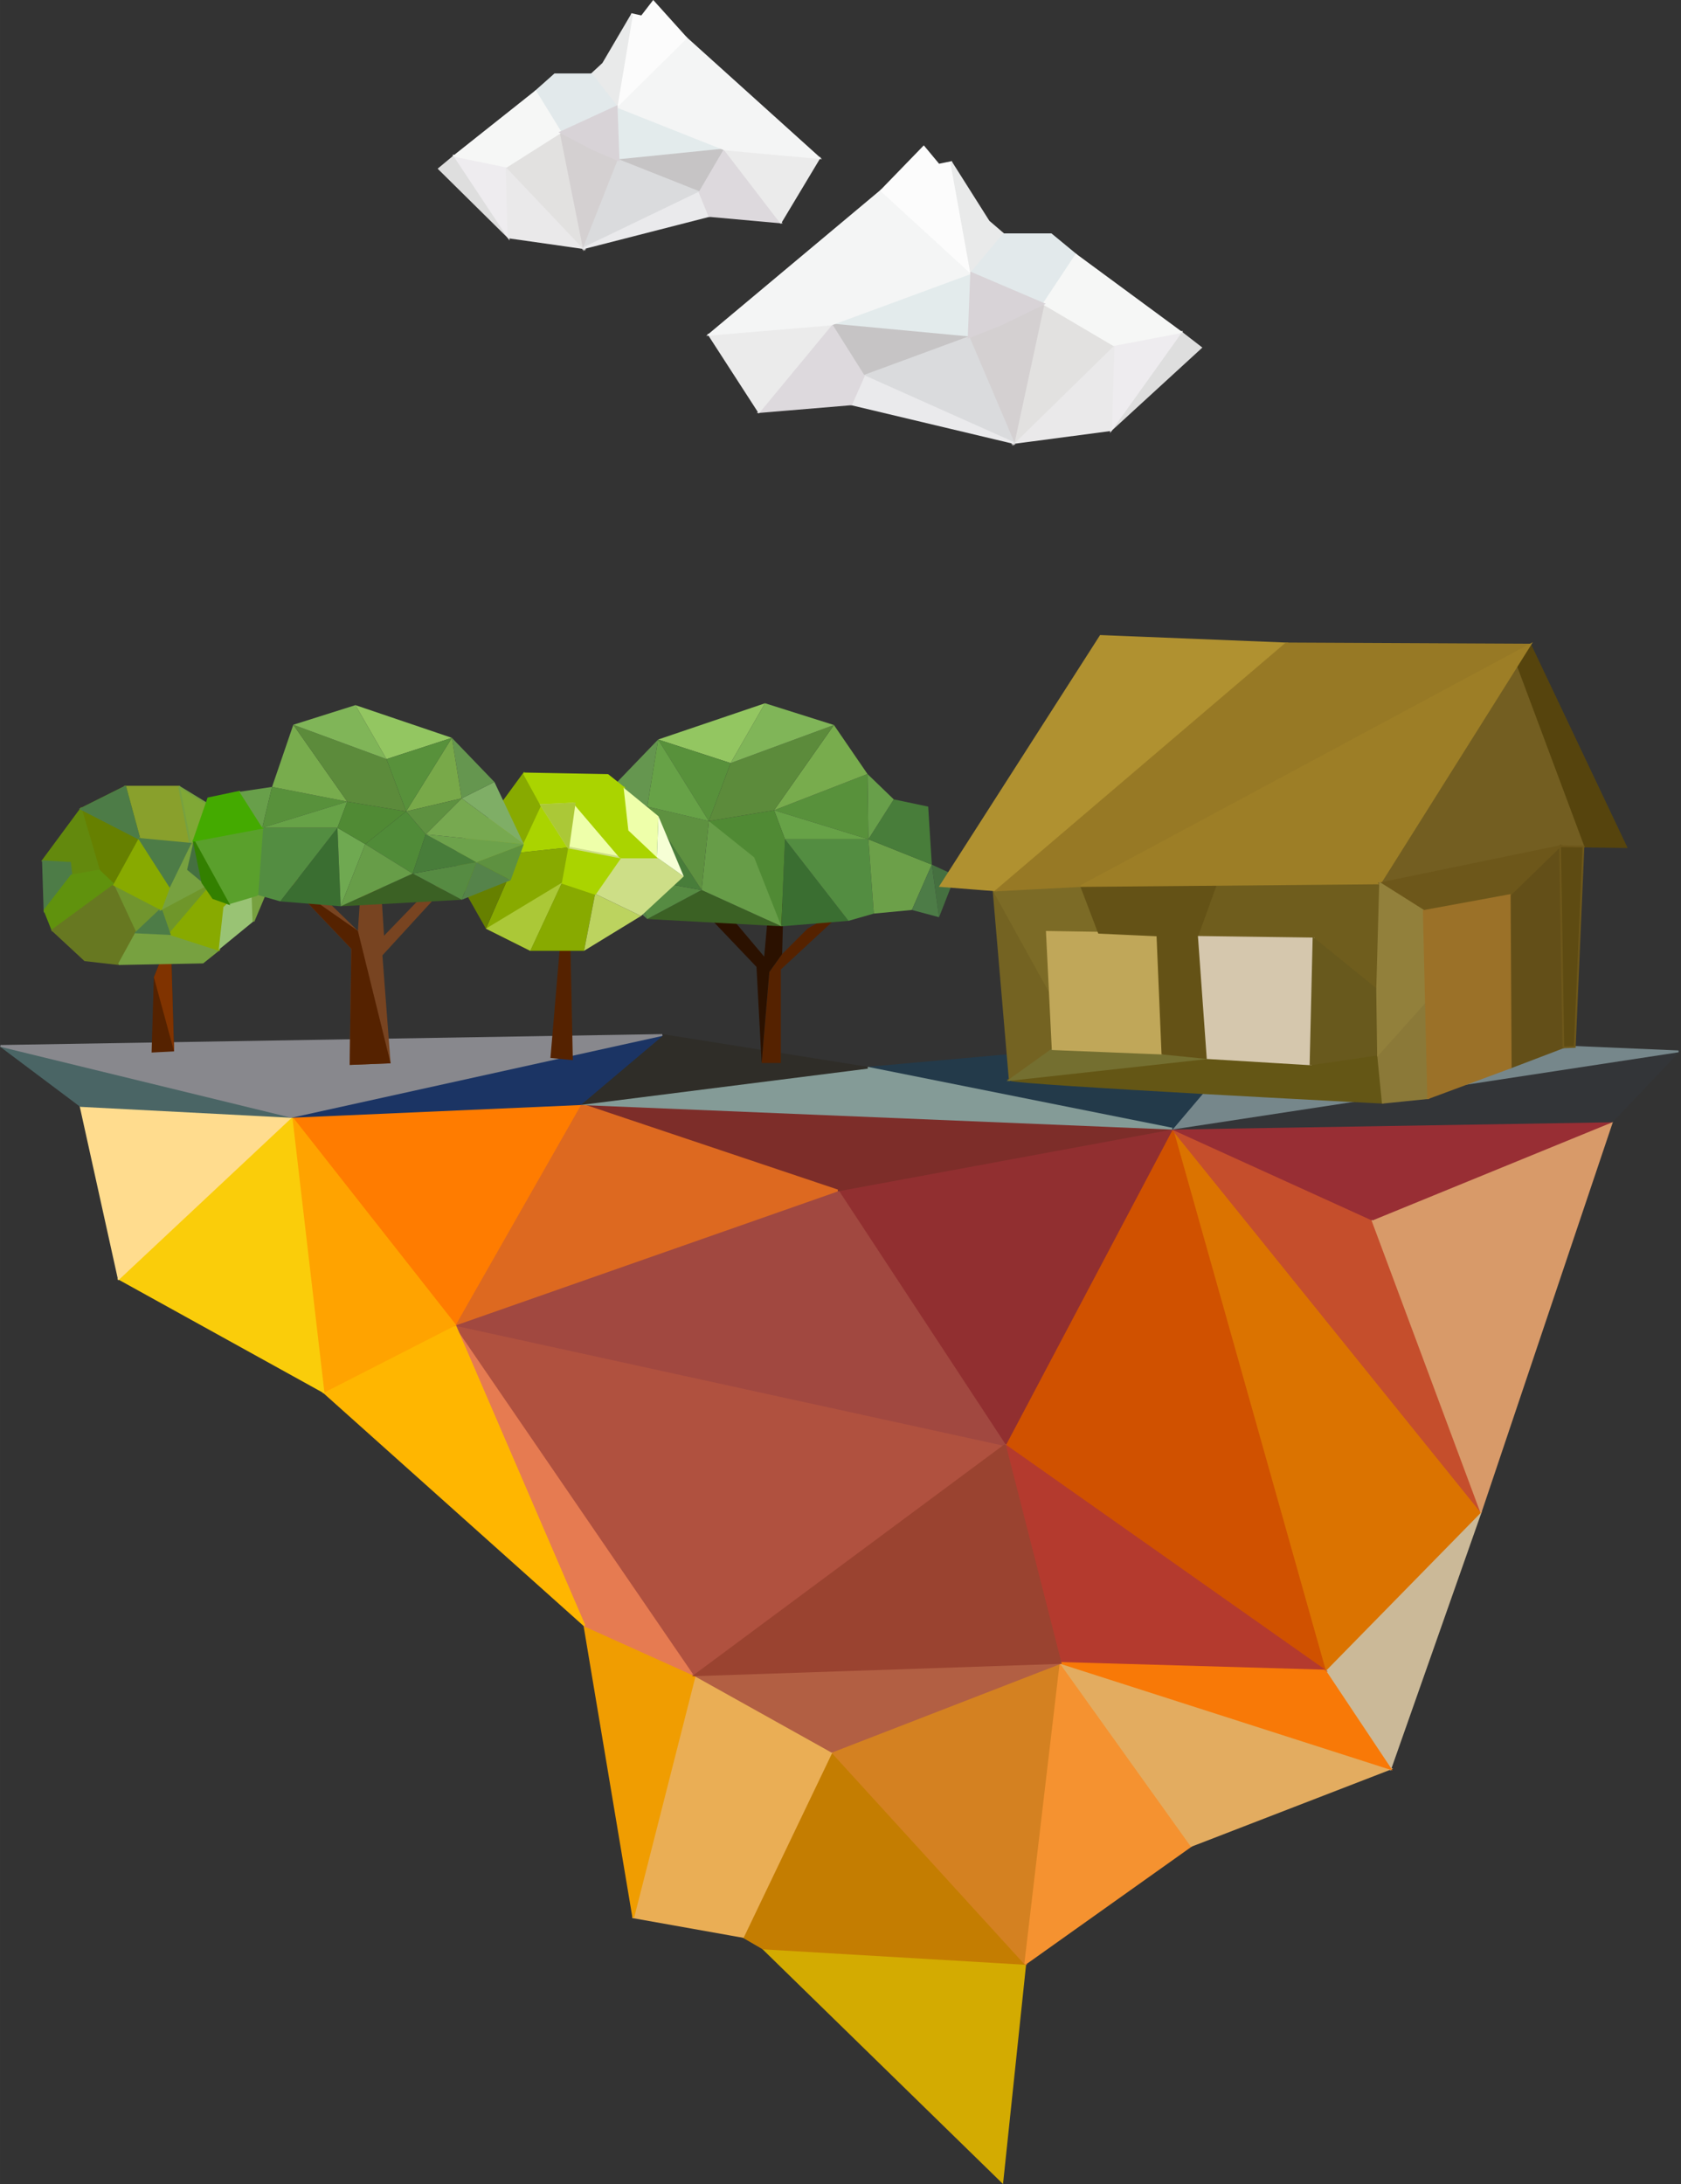 <?xml version="1.0" encoding="UTF-8" standalone="no"?>
<!-- Created with Inkscape (http://www.inkscape.org/) -->

<svg
   xmlns:dc="http://purl.org/dc/elements/1.1/"
   xmlns:cc="http://creativecommons.org/ns#"
   xmlns:rdf="http://www.w3.org/1999/02/22-rdf-syntax-ns#"
   xmlns:svg="http://www.w3.org/2000/svg"
   xmlns="http://www.w3.org/2000/svg"
   xmlns:sodipodi="http://sodipodi.sourceforge.net/DTD/sodipodi-0.dtd"
   xmlns:inkscape="http://www.inkscape.org/namespaces/inkscape"
   width="64.831mm"
   height="84.204mm"
   viewBox="0 0 229.715 298.361"
   id="svg9303"
   version="1.1"
   inkscape:version="0.91 r13725"
   sodipodi:docname="island02.svg">
  <rect x="0" y="0" width="229.715" height="298.361" fill="#333333" stroke="none"/>
  <defs
     id="defs9305" />
  <sodipodi:namedview
     id="base"
     pagecolor="#ffffff"
     bordercolor="#666666"
     borderopacity="1.0"
     inkscape:pageopacity="0.0"
     inkscape:pageshadow="2"
     inkscape:zoom="1.4"
     inkscape:cx="5.0057777"
     inkscape:cy="116.67666"
     inkscape:document-units="px"
     inkscape:current-layer="layer1"
     showgrid="false"
     fit-margin-top="0"
     fit-margin-left="0"
     fit-margin-right="0"
     fit-margin-bottom="0"
     inkscape:window-width="1600"
     inkscape:window-height="837"
     inkscape:window-x="-8"
     inkscape:window-y="-8"
     inkscape:window-maximized="1" />
  <g
     inkscape:label="Layer 1"
     inkscape:groupmode="layer"
     id="layer1"
     transform="translate(-259.428,-323.182)">
    <g
       transform="translate(-533.159,-329.967)"
       id="cloud02">
      <path
         style="fill:#dedede;fill-opacity:1;fill-rule:evenodd;stroke:#dedede;stroke-width:0.25;stroke-linecap:butt;stroke-linejoin:miter;stroke-opacity:1"
         d="m 854.688,674.444 -2.11,1.758 9.497,9.378 z"
         id="path9407"
         inkscape:connector-curvature="0" />
      <path
         style="fill:#eeecef;fill-opacity:1;fill-rule:evenodd;stroke:#eeecef;stroke-width:0.25;stroke-linecap:butt;stroke-linejoin:miter;stroke-opacity:1"
         d="m 854.688,674.444 7.123,1.465 c 0,0 0.264,9.671 0.264,9.671 z"
         id="path9409"
         inkscape:connector-curvature="0" />
      <path
         style="fill:#eae9ea;fill-opacity:1;fill-rule:evenodd;stroke:#eae9ea;stroke-width:0.25;stroke-linecap:butt;stroke-linejoin:miter;stroke-opacity:1"
         d="m 861.811,675.909 10.552,11.136 -10.288,-1.465 -0.264,-9.671 0,0 0,0 z"
         id="path9411"
         inkscape:connector-curvature="0" />
      <path
         style="fill:#e2e1e0;fill-opacity:1;fill-rule:evenodd;stroke:#e2e1e0;stroke-width:0.25;stroke-linecap:butt;stroke-linejoin:miter;stroke-opacity:1"
         d="m 861.811,675.909 7.386,-4.689 3.166,15.825 z"
         id="path9413"
         inkscape:connector-curvature="0" />
      <path
         style="fill:#d4d0d1;fill-opacity:1;fill-rule:evenodd;stroke:#d4d0d1;stroke-width:0.25;stroke-linecap:butt;stroke-linejoin:miter;stroke-opacity:1"
         d="m 869.198,671.22 4.485,2.344 3.429,1.465 -4.748,12.015 z"
         id="path9415"
         inkscape:connector-curvature="0"
         sodipodi:nodetypes="ccccc" />
      <path
         style="fill:#e3ebec;fill-opacity:1;fill-rule:evenodd;stroke:#e3ebec;stroke-width:0.25;stroke-linecap:butt;stroke-linejoin:miter;stroke-opacity:1"
         d="m 876.848,667.704 14.773,5.861 -14.509,1.465 z"
         id="path9417"
         inkscape:connector-curvature="0" />
      <path
         style="fill:#c6c4c5;fill-opacity:1;fill-rule:evenodd;stroke:#c6c4c5;stroke-width:0.25;stroke-linecap:butt;stroke-linejoin:miter;stroke-opacity:1"
         d="m 877.112,675.03 11.08,4.396 3.429,-5.861 z"
         id="path9419"
         inkscape:connector-curvature="0" />
      <path
         style="fill:#dadbdd;fill-opacity:1;fill-rule:evenodd;stroke:#dadbdd;stroke-width:0.25;stroke-linecap:butt;stroke-linejoin:miter;stroke-opacity:1"
         d="m 877.112,675.03 -4.748,12.015 15.828,-7.62 z"
         id="path9421"
         inkscape:connector-curvature="0" />
      <path
         style="fill:#eaeaec;fill-opacity:1;fill-rule:evenodd;stroke:#eaeaec;stroke-width:0.25;stroke-linecap:butt;stroke-linejoin:miter;stroke-opacity:1"
         d="m 872.363,687.046 c 0,0 17.147,-4.396 17.147,-4.396 l -1.319,-3.224 z"
         id="path9423"
         inkscape:connector-curvature="0" />
      <path
         style="fill:#ddd9dd;fill-opacity:1;fill-rule:evenodd;stroke:#ddd9dd;stroke-width:0.25;stroke-linecap:butt;stroke-linejoin:miter;stroke-opacity:1"
         d="m 889.51,682.65 9.761,0.879 -7.65,-9.964 -3.429,5.861 z"
         id="path9425"
         inkscape:connector-curvature="0" />
      <path
         style="fill:#ebebeb;fill-opacity:1;fill-rule:evenodd;stroke:#ebebeb;stroke-width:0.25;stroke-linecap:butt;stroke-linejoin:miter;stroke-opacity:1"
         d="m 891.621,673.565 12.926,1.172 -5.276,8.792 -7.65,-9.964 z"
         id="path9427"
         inkscape:connector-curvature="0" />
      <path
         style="fill:#f4f5f5;fill-opacity:1;fill-rule:evenodd;stroke:#f4f5f5;stroke-width:0.25;stroke-linecap:butt;stroke-linejoin:miter;stroke-opacity:1"
         d="m 891.621,673.565 12.926,1.172 -18.202,-16.411 -9.497,9.378 z"
         id="path9429"
         inkscape:connector-curvature="0" />
      <path
         style="fill:#fcfcfc;fill-opacity:1;fill-rule:evenodd;stroke:#fcfcfc;stroke-width:0.25;stroke-linecap:butt;stroke-linejoin:miter;stroke-opacity:1"
         d="m 886.345,658.326 -4.485,-4.982 -1.583,2.051 -1.319,-0.293 -2.11,12.602 z"
         id="path9431"
         inkscape:connector-curvature="0" />
      <path
         style="fill:#e9eaea;fill-opacity:1;fill-rule:evenodd;stroke:#e9eaea;stroke-width:0.25;stroke-linecap:butt;stroke-linejoin:miter;stroke-opacity:1"
         d="m 878.958,655.102 -3.957,6.74 -1.583,1.465 3.429,4.396 z"
         id="path9433"
         inkscape:connector-curvature="0" />
      <path
         style="fill:#e2e9eb;fill-opacity:1;fill-rule:evenodd;stroke:#e2e9eb;stroke-width:0.25;stroke-linecap:butt;stroke-linejoin:miter;stroke-opacity:1"
         d="m 873.419,663.308 -5.012,0 -2.638,2.344 3.429,5.568 7.65,-3.517 -3.429,-4.396 z"
         id="path9435"
         inkscape:connector-curvature="0" />
      <path
         style="fill:#f6f7f6;fill-opacity:1;fill-rule:evenodd;stroke:#f6f7f6;stroke-width:0.25;stroke-linecap:butt;stroke-linejoin:miter;stroke-opacity:1"
         d="m 865.768,665.652 -11.08,8.792 7.123,1.465 7.386,-4.689 z"
         id="path9437"
         inkscape:connector-curvature="0" />
      <path
         style="fill:#d8d3d7;fill-opacity:1;fill-rule:evenodd;stroke:#d8d3d7;stroke-width:0.25;stroke-linecap:butt;stroke-linejoin:miter;stroke-opacity:1"
         d="m 869.198,671.22 7.65,-3.517 0.264,7.327 -3.429,-1.465 z"
         id="path9439"
         inkscape:connector-curvature="0" />
    </g>
    <g
       transform="translate(-533.159,-329.967)"
       id="cloud03">
      <path
         inkscape:connector-curvature="0"
         id="path9443"
         d="m 953.971,698.528 2.73,2.111 -12.286,11.26 z"
         style="fill:#dedede;fill-opacity:1;fill-rule:evenodd;stroke:#dedede;stroke-width:0.25;stroke-linecap:butt;stroke-linejoin:miter;stroke-opacity:1" />
      <path
         inkscape:connector-curvature="0"
         id="path9445"
         d="m 953.971,698.528 -9.214,1.759 c 0,0 -0.341,11.612 -0.341,11.612 z"
         style="fill:#eeecef;fill-opacity:1;fill-rule:evenodd;stroke:#eeecef;stroke-width:0.25;stroke-linecap:butt;stroke-linejoin:miter;stroke-opacity:1" />
      <path
         inkscape:connector-curvature="0"
         id="path9447"
         d="m 944.757,700.288 -13.651,13.371 13.31,-1.759 0.341,-11.612 0,0 0,0 z"
         style="fill:#eae9ea;fill-opacity:1;fill-rule:evenodd;stroke:#eae9ea;stroke-width:0.25;stroke-linecap:butt;stroke-linejoin:miter;stroke-opacity:1" />
      <path
         inkscape:connector-curvature="0"
         id="path9449"
         d="m 944.757,700.288 -9.556,-5.63 -4.095,19.001 z"
         style="fill:#e2e1e0;fill-opacity:1;fill-rule:evenodd;stroke:#e2e1e0;stroke-width:0.25;stroke-linecap:butt;stroke-linejoin:miter;stroke-opacity:1" />
      <path
         sodipodi:nodetypes="ccccc"
         inkscape:connector-curvature="0"
         id="path9451"
         d="m 935.201,694.658 -5.802,2.815 -4.437,1.759 6.143,14.427 z"
         style="fill:#d4d0d1;fill-opacity:1;fill-rule:evenodd;stroke:#d4d0d1;stroke-width:0.25;stroke-linecap:butt;stroke-linejoin:miter;stroke-opacity:1" />
      <path
         inkscape:connector-curvature="0"
         id="path9453"
         d="m 925.304,690.435 -19.111,7.038 18.77,1.759 z"
         style="fill:#e3ebec;fill-opacity:1;fill-rule:evenodd;stroke:#e3ebec;stroke-width:0.25;stroke-linecap:butt;stroke-linejoin:miter;stroke-opacity:1" />
      <path
         inkscape:connector-curvature="0"
         id="path9455"
         d="m 924.963,699.232 -14.334,5.278 -4.437,-7.038 z"
         style="fill:#c6c4c5;fill-opacity:1;fill-rule:evenodd;stroke:#c6c4c5;stroke-width:0.25;stroke-linecap:butt;stroke-linejoin:miter;stroke-opacity:1" />
      <path
         inkscape:connector-curvature="0"
         id="path9457"
         d="m 924.963,699.232 6.143,14.427 -20.476,-9.149 z"
         style="fill:#dadbdd;fill-opacity:1;fill-rule:evenodd;stroke:#dadbdd;stroke-width:0.25;stroke-linecap:butt;stroke-linejoin:miter;stroke-opacity:1" />
      <path
         inkscape:connector-curvature="0"
         id="path9459"
         d="m 931.106,713.659 c 0,0 -22.183,-5.278 -22.183,-5.278 l 1.706,-3.871 z"
         style="fill:#eaeaec;fill-opacity:1;fill-rule:evenodd;stroke:#eaeaec;stroke-width:0.25;stroke-linecap:butt;stroke-linejoin:miter;stroke-opacity:1" />
      <path
         inkscape:connector-curvature="0"
         id="path9461"
         d="m 908.923,708.381 -12.627,1.056 9.897,-11.964 4.437,7.038 z"
         style="fill:#ddd9dd;fill-opacity:1;fill-rule:evenodd;stroke:#ddd9dd;stroke-width:0.25;stroke-linecap:butt;stroke-linejoin:miter;stroke-opacity:1" />
      <path
         inkscape:connector-curvature="0"
         id="path9463"
         d="m 906.193,697.473 -16.722,1.407 6.826,10.556 9.897,-11.964 z"
         style="fill:#ebebeb;fill-opacity:1;fill-rule:evenodd;stroke:#ebebeb;stroke-width:0.25;stroke-linecap:butt;stroke-linejoin:miter;stroke-opacity:1" />
      <path
         inkscape:connector-curvature="0"
         id="path9465"
         d="m 906.193,697.473 -16.722,1.407 23.548,-19.705 12.286,11.26 z"
         style="fill:#f4f5f5;fill-opacity:1;fill-rule:evenodd;stroke:#f4f5f5;stroke-width:0.25;stroke-linecap:butt;stroke-linejoin:miter;stroke-opacity:1" />
      <path
         inkscape:connector-curvature="0"
         id="path9467"
         d="m 913.019,679.175 5.802,-5.982 2.048,2.463 1.706,-0.352 2.73,15.131 z"
         style="fill:#fcfcfc;fill-opacity:1;fill-rule:evenodd;stroke:#fcfcfc;stroke-width:0.25;stroke-linecap:butt;stroke-linejoin:miter;stroke-opacity:1" />
      <path
         inkscape:connector-curvature="0"
         id="path9469"
         d="m 922.574,675.305 5.119,8.093 2.048,1.759 -4.437,5.278 z"
         style="fill:#e9eaea;fill-opacity:1;fill-rule:evenodd;stroke:#e9eaea;stroke-width:0.25;stroke-linecap:butt;stroke-linejoin:miter;stroke-opacity:1" />
      <path
         inkscape:connector-curvature="0"
         id="path9471"
         d="m 929.741,685.157 6.484,0 3.413,2.815 -4.437,6.686 -9.897,-4.223 4.437,-5.278 z"
         style="fill:#e2e9eb;fill-opacity:1;fill-rule:evenodd;stroke:#e2e9eb;stroke-width:0.25;stroke-linecap:butt;stroke-linejoin:miter;stroke-opacity:1" />
      <path
         inkscape:connector-curvature="0"
         id="path9473"
         d="m 939.638,687.972 14.334,10.556 -9.214,1.759 -9.556,-5.63 z"
         style="fill:#f6f7f6;fill-opacity:1;fill-rule:evenodd;stroke:#f6f7f6;stroke-width:0.25;stroke-linecap:butt;stroke-linejoin:miter;stroke-opacity:1" />
      <path
         inkscape:connector-curvature="0"
         id="path9475"
         d="m 935.201,694.658 -9.897,-4.223 -0.341,8.797 4.437,-1.759 z"
         style="fill:#d8d3d7;fill-opacity:1;fill-rule:evenodd;stroke:#d8d3d7;stroke-width:0.25;stroke-linecap:butt;stroke-linejoin:miter;stroke-opacity:1" />
    </g>
    <g
       transform="translate(-533.159,-329.967)"
       id="island02">
      <path
         sodipodi:nodetypes="cccc"
         style="fill:#d3ab01;fill-opacity:1;fill-rule:evenodd;stroke:#d3ab01;stroke-width:0.25;stroke-linecap:butt;stroke-linejoin:miter;stroke-opacity:1"
         d="m 929.556,951.24 3.135,-29.809 -35.836,-2.108 z"
         id="path6410"
         inkscape:connector-curvature="0" />
      <path
         style="fill:#c47d01;fill-opacity:1;fill-rule:evenodd;stroke:#c47d01;stroke-width:0.25;stroke-linecap:butt;stroke-linejoin:miter;stroke-opacity:1"
         d="m 932.691,921.431 -26.438,-28.985 -12.121,25.296 2.723,1.581 z"
         id="path6412"
         inkscape:connector-curvature="0" />
      <path
         style="fill:#d48121;fill-opacity:1;fill-rule:evenodd;stroke:#d48121;stroke-width:0.25;stroke-linecap:butt;stroke-linejoin:miter;stroke-opacity:1"
         d="m 932.691,921.431 4.831,-41.106 -31.268,12.121 z"
         id="path6414"
         inkscape:connector-curvature="0" />
      <path
         sodipodi:nodetypes="cccc"
         style="fill:#f59230;fill-opacity:1;fill-rule:evenodd;stroke:#f59230;stroke-width:0.25;stroke-linecap:butt;stroke-linejoin:miter;stroke-opacity:1"
         d="m 932.691,921.431 22.695,-16.134 -17.864,-24.972 -4.831,41.106"
         id="path6416"
         inkscape:connector-curvature="0" />
      <path
         sodipodi:nodetypes="ccccc"
         style="fill:#eaae55;fill-opacity:1;fill-rule:evenodd;stroke:#eaae55;stroke-width:0.25;stroke-linecap:butt;stroke-linejoin:miter;stroke-opacity:1"
         d="m 906.254,892.446 -18.711,-10.441 -8.414,33.066 15.004,2.67 z"
         id="path6418"
         inkscape:connector-curvature="0" />
      <path
         sodipodi:nodetypes="cccc"
         style="fill:#f09d01;fill-opacity:1;fill-rule:evenodd;stroke:#f09d01;stroke-width:0.25;stroke-linecap:butt;stroke-linejoin:miter;stroke-opacity:1"
         d="m 887.542,882.005 -15.091,-6.798 6.677,39.865 z"
         id="path6420"
         inkscape:connector-curvature="0" />
      <path
         sodipodi:nodetypes="cccc"
         style="fill:#e67b51;fill-opacity:1;fill-rule:evenodd;stroke:#e67b51;stroke-width:0.25;stroke-linecap:butt;stroke-linejoin:miter;stroke-opacity:1"
         d="m 854.743,834.125 32.8,47.88 -15.091,-6.798 z"
         id="path6422"
         inkscape:connector-curvature="0" />
      <path
         sodipodi:nodetypes="cccc"
         style="fill:#b25f43;fill-opacity:1;fill-rule:evenodd;stroke:#b25f43;stroke-width:0.25;stroke-linecap:butt;stroke-linejoin:miter;stroke-opacity:1"
         d="M 937.522,880.325 906.254,892.446 887.542,882.005 Z"
         id="path6424"
         inkscape:connector-curvature="0" />
      <path
         sodipodi:nodetypes="cccc"
         style="fill:#e3ac60;fill-opacity:1;fill-rule:evenodd;stroke:#e3ac60;stroke-width:0.25;stroke-linecap:butt;stroke-linejoin:miter;stroke-opacity:1"
         d="m 937.522,880.325 45.063,14.457 -27.199,10.515 z"
         id="path6426"
         inkscape:connector-curvature="0" />
      <path
         style="fill:none;fill-rule:evenodd;stroke:none;stroke-width:0.25;stroke-linecap:butt;stroke-linejoin:miter;stroke-opacity:1"
         d="m 937.522,880.325 36.12,1.041 8.943,13.415 -45.063,-14.457"
         id="path6428"
         inkscape:connector-curvature="0" />
      <path
         sodipodi:nodetypes="cccc"
         style="fill:#cbb998;fill-opacity:1;fill-rule:evenodd;stroke:#cbb998;stroke-width:0.25;stroke-linecap:butt;stroke-linejoin:miter;stroke-opacity:1"
         d="m 973.642,881.367 21.318,-21.745 -12.374,35.16 -8.943,-13.415"
         id="path6430"
         inkscape:connector-curvature="0" />
      <path
         sodipodi:nodetypes="cccc"
         style="fill:#db7300;fill-opacity:1;fill-rule:evenodd;stroke:#db7300;stroke-width:0.25;stroke-linecap:butt;stroke-linejoin:miter;stroke-opacity:1"
         d="m 994.959,859.622 -42.185,-52.286 20.868,74.031 z"
         id="path6432"
         inkscape:connector-curvature="0" />
      <path
         style="fill:#d05100;fill-opacity:1;fill-rule:evenodd;stroke:#d05100;stroke-width:0.25;stroke-linecap:butt;stroke-linejoin:miter;stroke-opacity:1"
         d="m 973.642,881.367 -43.723,-30.805 22.855,-43.226 z"
         id="path6434"
         inkscape:connector-curvature="0" />
      <path
         style="fill:#b43a2e;fill-opacity:1;fill-rule:evenodd;stroke:#b43a2e;stroke-width:0.25;stroke-linecap:butt;stroke-linejoin:miter;stroke-opacity:1"
         d="m 929.918,850.562 7.603,29.764 36.12,1.041 z"
         id="path6436"
         inkscape:connector-curvature="0" />
      <path
         style="fill:#912f30;fill-opacity:1;fill-rule:evenodd;stroke:#912f30;stroke-width:0.25;stroke-linecap:butt;stroke-linejoin:miter;stroke-opacity:1"
         d="m 929.918,850.562 -22.855,-34.78 45.711,-8.447 -22.855,43.226"
         id="path6440"
         inkscape:connector-curvature="0" />
      <path
         sodipodi:nodetypes="cccc"
         style="fill:#b0513f;fill-opacity:1;fill-rule:evenodd;stroke:#b0513f;stroke-width:0.25;stroke-linecap:butt;stroke-linejoin:miter;stroke-opacity:1"
         d="m 929.918,850.562 -75.176,-16.436 32.8,47.88 z"
         id="path6442"
         inkscape:connector-curvature="0" />
      <path
         sodipodi:nodetypes="cccc"
         style="fill:#a14840;fill-opacity:1;fill-rule:evenodd;stroke:#a14840;stroke-width:0.25;stroke-linecap:butt;stroke-linejoin:miter;stroke-opacity:1"
         d="m 854.743,834.125 52.321,-18.344 22.855,34.78 z"
         id="path6444"
         inkscape:connector-curvature="0" />
      <path
         sodipodi:nodetypes="cccc"
         style="fill:#ffb600;fill-opacity:1;fill-rule:evenodd;stroke:#ffb600;stroke-width:0.25;stroke-linecap:butt;stroke-linejoin:miter;stroke-opacity:1"
         d="m 854.743,834.125 -17.958,9.176 35.667,31.905 -17.709,-41.081"
         id="path6446"
         inkscape:connector-curvature="0" />
      <path
         sodipodi:nodetypes="cccc"
         style="fill:#c54e2c;fill-opacity:1;fill-rule:evenodd;stroke:#c54e2c;stroke-width:0.25;stroke-linecap:butt;stroke-linejoin:miter;stroke-opacity:1"
         d="M 994.959,859.622 980.101,819.757 952.774,807.335 Z"
         id="path6448"
         inkscape:connector-curvature="0" />
      <path
         sodipodi:nodetypes="cccc"
         style="fill:#d89a69;fill-opacity:1;fill-rule:evenodd;stroke:#d89a69;stroke-width:0.25;stroke-linecap:butt;stroke-linejoin:miter;stroke-opacity:1"
         d="m 980.101,819.757 32.792,-13.415 -17.934,53.28 -14.858,-39.865"
         id="path6450"
         inkscape:connector-curvature="0" />
      <path
         style="fill:#982e34;fill-opacity:1;fill-rule:evenodd;stroke:#982e34;stroke-width:0.25;stroke-linecap:butt;stroke-linejoin:miter;stroke-opacity:1"
         d="m 980.101,819.757 32.792,-13.415 -60.119,0.994 27.327,12.421"
         id="path6452"
         inkscape:connector-curvature="0" />
      <path
         style="fill:#333538;fill-opacity:1;fill-rule:evenodd;stroke:#333538;stroke-width:0.25;stroke-linecap:butt;stroke-linejoin:miter;stroke-opacity:1"
         d="m 952.774,807.335 60.119,-0.994 9.068,-9.564 -69.187,10.558"
         id="path6454"
         inkscape:connector-curvature="0" />
      <path
         style="fill:#76878b;fill-opacity:1;fill-rule:evenodd;stroke:#76878b;stroke-width:0.25;stroke-linecap:butt;stroke-linejoin:miter;stroke-opacity:1"
         d="m 952.774,807.335 11.055,-13.042 58.132,2.484 z"
         id="path6456"
         inkscape:connector-curvature="0" />
      <path
         style="fill:#7d2d29;fill-opacity:1;fill-rule:evenodd;stroke:#7d2d29;stroke-width:0.25;stroke-linecap:butt;stroke-linejoin:miter;stroke-opacity:1"
         d="m 952.774,807.335 -80.863,-3.354 35.152,11.8 z"
         id="path6458"
         inkscape:connector-curvature="0" />
      <path
         sodipodi:nodetypes="cccc"
         style="fill:#dd6920;fill-opacity:1;fill-rule:evenodd;stroke:#dd6920;stroke-width:0.25;stroke-linecap:butt;stroke-linejoin:miter;stroke-opacity:1"
         d="m 907.063,815.782 -35.152,-11.8 -17.168,30.144 52.321,-18.344"
         id="path6460"
         inkscape:connector-curvature="0" />
      <path
         style="fill:#233a4a;fill-opacity:1;fill-rule:evenodd;stroke:#233a4a;stroke-width:0.25;stroke-linecap:butt;stroke-linejoin:miter;stroke-opacity:1"
         d="m 963.829,794.293 -52.667,4.72 41.612,8.322 11.055,-13.042"
         id="path6462"
         inkscape:connector-curvature="0" />
      <path
         style="fill:#849b97;fill-opacity:1;fill-rule:evenodd;stroke:#849b97;stroke-width:0.25;stroke-linecap:butt;stroke-linejoin:miter;stroke-opacity:1"
         d="m 911.162,799.013 -39.251,4.969 80.863,3.354 z"
         id="path6464"
         inkscape:connector-curvature="0" />
      <path
         style="fill:#2f2d28;fill-opacity:1;fill-rule:evenodd;stroke:#2f2d28;stroke-width:0.25;stroke-linecap:butt;stroke-linejoin:miter;stroke-opacity:1"
         d="m 911.162,799.013 -28.072,-4.472 -11.179,9.44 39.251,-4.969"
         id="path6466"
         inkscape:connector-curvature="0" />
      <path
         sodipodi:nodetypes="cccc"
         style="fill:#ff7c00;fill-opacity:1;fill-rule:evenodd;stroke:#ff7c00;stroke-width:0.25;stroke-linecap:butt;stroke-linejoin:miter;stroke-opacity:1"
         d="m 871.911,803.982 -39.5,1.739 22.332,28.405 z"
         id="path6468"
         inkscape:connector-curvature="0" />
      <path
         sodipodi:nodetypes="cccc"
         style="fill:#ffa300;fill-opacity:1;fill-rule:evenodd;stroke:#ffa300;stroke-width:0.25;stroke-linecap:butt;stroke-linejoin:miter;stroke-opacity:1"
         d="m 832.411,805.721 4.374,37.581 17.958,-9.176 z"
         id="path6470"
         inkscape:connector-curvature="0" />
      <path
         sodipodi:nodetypes="cccc"
         style="fill:#facd0a;fill-opacity:1;fill-rule:evenodd;stroke:#facd0a;stroke-width:0.25;stroke-linecap:butt;stroke-linejoin:miter;stroke-opacity:1"
         d="m 832.411,805.721 -23.601,22.11 27.975,15.471 z"
         id="path6472"
         inkscape:connector-curvature="0" />
      <path
         style="fill:#ffdc8e;fill-opacity:1;fill-rule:evenodd;stroke:#ffdc8e;stroke-width:0.25;stroke-linecap:butt;stroke-linejoin:miter;stroke-opacity:1"
         d="m 832.411,805.721 -28.818,-1.491 5.217,23.601 23.601,-22.11"
         id="path6474"
         inkscape:connector-curvature="0" />
      <path
         style="fill:#1b3464;fill-opacity:1;fill-rule:evenodd;stroke:#1b3464;stroke-width:0.25;stroke-linecap:butt;stroke-linejoin:miter;stroke-opacity:1"
         d="m 832.411,805.721 50.679,-11.179 -11.179,9.44 z"
         id="path6476"
         inkscape:connector-curvature="0" />
      <path
         style="fill:#4a6565;fill-opacity:1;fill-rule:evenodd;stroke:#4a6565;stroke-width:0.25;stroke-linecap:butt;stroke-linejoin:miter;stroke-opacity:1"
         d="m 832.411,805.721 -39.748,-9.689 10.931,8.198 z"
         id="path6478"
         inkscape:connector-curvature="0" />
      <path
         style="fill:#88888d;fill-opacity:1;fill-rule:evenodd;stroke:#88888d;stroke-width:0.25;stroke-linecap:butt;stroke-linejoin:miter;stroke-opacity:1"
         d="m 832.411,805.721 50.679,-11.179 -90.427,1.491 z"
         id="path6480"
         inkscape:connector-curvature="0" />
      <path
         style="fill:#f87907;fill-opacity:1;fill-rule:evenodd;stroke:#f87907;stroke-width:0.25;stroke-linecap:butt;stroke-linejoin:miter;stroke-opacity:1"
         d="m 973.642,881.367 8.943,13.415 -45.063,-14.457 36.12,1.041"
         id="path6482"
         inkscape:connector-curvature="0" />
      <path
         sodipodi:nodetypes="cccc"
         style="fill:#9a4330;fill-opacity:1;fill-rule:evenodd;stroke:#9a4330;stroke-width:0.25;stroke-linecap:butt;stroke-linejoin:miter;stroke-opacity:1"
         d="m 929.918,850.562 7.603,29.764 -49.979,1.68 42.376,-31.443"
         id="path6484"
         inkscape:connector-curvature="0" />
      <g
         transform="matrix(0.711,0,0,0.711,561.186,394.302)"
         id="g7098"
         style="stroke:none;stroke-width:0.352;stroke-opacity:1">
        <path
           style="fill:#552200;fill-rule:evenodd;stroke:none;stroke-width:0.352;stroke-linecap:butt;stroke-linejoin:miter;stroke-opacity:1"
           d="m 354.596,566.29 4.318,-0.216 -0.648,-22.236 -3.238,7.988 z"
           id="path7100"
           inkscape:connector-curvature="0" />
        <path
           style="fill:#803300;fill-rule:evenodd;stroke:none;stroke-width:0.352;stroke-linecap:butt;stroke-linejoin:miter;stroke-opacity:1"
           d="m 355.028,551.826 3.886,14.249 -0.648,-22.236 z"
           id="path7102"
           inkscape:connector-curvature="0" />
      </g>
      <path
         sodipodi:nodetypes="ccccc"
         style="fill:#89a02c;fill-opacity:1;fill-rule:evenodd;stroke:#89a02c;stroke-width:0.25;stroke-linecap:butt;stroke-linejoin:miter;stroke-opacity:1"
         d="m 817.061,760.625 -7.354,0 1.94,7.132 6.929,0.655 z"
         id="path7104"
         inkscape:connector-curvature="0" />
      <path
         style="fill:#80a836;fill-opacity:1;fill-rule:evenodd;stroke:#77a140;stroke-width:0.25;stroke-linecap:butt;stroke-linejoin:miter;stroke-opacity:1"
         d="m 817.061,760.625 7.787,4.759 -6.273,3.028 -1.514,-7.787"
         id="path7106"
         inkscape:connector-curvature="0" />
      <path
         style="fill:#739431;fill-opacity:1;fill-rule:evenodd;stroke:none;stroke-width:0.25;stroke-linecap:butt;stroke-linejoin:miter;stroke-opacity:1"
         d="m 818.575,768.413 3.461,4.975 4.975,0 3.677,-2.596 -5.84,-5.408 z"
         id="path7108"
         inkscape:connector-curvature="0" />
      <path
         sodipodi:nodetypes="cccccc"
         style="fill:#668000;fill-opacity:1;fill-rule:evenodd;stroke:#668000;stroke-width:0.25;stroke-linecap:butt;stroke-linejoin:miter;stroke-opacity:1"
         d="m 808.192,774.037 3.454,-6.279 -1.94,-7.132 -6.057,3.028 2.481,8.43 z"
         id="path7110"
         inkscape:connector-curvature="0" />
      <path
         sodipodi:nodetypes="ccccc"
         style="fill:#63890d;fill-opacity:1;fill-rule:evenodd;stroke:#63890d;stroke-width:0.25;stroke-linecap:butt;stroke-linejoin:miter;stroke-opacity:1"
         d="m 802.352,772.739 -0.21,-1.836 -3.688,-0.217 5.196,-7.032 2.481,8.43"
         id="path7112"
         inkscape:connector-curvature="0" />
      <path
         sodipodi:nodetypes="cccc"
         style="fill:#4d7c47;fill-opacity:1;fill-rule:evenodd;stroke:#4d7c47;stroke-width:0.25;stroke-linecap:butt;stroke-linejoin:miter;stroke-opacity:1"
         d="m 798.454,770.685 0.218,6.82 3.68,-4.766 -0.21,-1.836"
         id="path7114"
         inkscape:connector-curvature="0" />
      <path
         sodipodi:nodetypes="cccccc"
         style="fill:#60920d;fill-opacity:1;fill-rule:evenodd;stroke:#60920d;stroke-width:0.25;stroke-opacity:1"
         d="m 799.756,780.217 8.436,-6.18 -2.061,-1.953 -3.779,0.655 -3.68,4.766 z"
         id="path7116"
         inkscape:connector-curvature="0" />
      <path
         sodipodi:nodetypes="cccccc"
         style="fill:#677821;fill-opacity:1;fill-rule:evenodd;stroke:#677821;stroke-width:0.25;stroke-linecap:butt;stroke-linejoin:miter;stroke-opacity:1"
         d="m 804.189,784.326 4.652,0.526 2.379,-4.326 -3.028,-6.489 -8.436,6.18 z"
         id="path7118"
         inkscape:connector-curvature="0" />
      <path
         style="fill:#77a140;fill-opacity:1;fill-rule:evenodd;stroke:#77a140;stroke-width:0.25;stroke-linecap:butt;stroke-linejoin:miter;stroke-opacity:1"
         d="m 808.841,784.852 11.464,-0.216 2.163,-1.73 -6.706,-2.163 -4.543,-0.216 -2.379,4.326"
         id="path7120"
         inkscape:connector-curvature="0" />
      <path
         sodipodi:nodetypes="cccc"
         style="fill:#71952e;fill-opacity:1;fill-rule:evenodd;stroke:none;stroke-width:0.25;stroke-linecap:butt;stroke-linejoin:miter;stroke-opacity:1"
         d="m 811.22,780.526 -3.028,-6.489 6.397,3.314 -3.369,3.176"
         id="path7122"
         inkscape:connector-curvature="0" />
      <path
         sodipodi:nodetypes="ccccc"
         style="fill:#6f962a;fill-opacity:1;fill-rule:evenodd;stroke:none;stroke-width:0.25;stroke-linecap:butt;stroke-linejoin:miter;stroke-opacity:1"
         d="m 814.59,777.35 7.446,-3.962 -6.273,7.354 -4.543,-0.216 z"
         id="path7124"
         inkscape:connector-curvature="0" />
      <path
         style="fill:#88aa00;fill-opacity:1;fill-rule:evenodd;stroke:#88aa00;stroke-width:0.25;stroke-linecap:butt;stroke-linejoin:miter;stroke-opacity:1"
         d="m 822.036,773.388 -6.273,7.354 6.706,2.163 0.649,-5.84 3.894,-3.677 -4.975,0"
         id="path7126"
         inkscape:connector-curvature="0" />
      <path
         style="fill:#99c374;fill-opacity:1;fill-rule:evenodd;stroke:none;stroke-width:0.25;stroke-linecap:butt;stroke-linejoin:miter;stroke-opacity:1"
         d="m 822.468,782.905 4.759,-3.894 -0.216,-5.624 -3.894,3.677 -0.649,5.84"
         id="path7128"
         inkscape:connector-curvature="0" />
      <path
         style="fill:#77a140;fill-opacity:1;fill-rule:evenodd;stroke:#77a140;stroke-width:0.25;stroke-linecap:butt;stroke-linejoin:miter;stroke-opacity:1"
         d="m 827.227,779.012 3.461,-8.22 -3.677,2.596 z"
         id="path7130"
         inkscape:connector-curvature="0" />
      <path
         sodipodi:nodetypes="cccc"
         style="fill:#4d7c47;fill-opacity:1;fill-rule:evenodd;stroke:#4d7c47;stroke-width:0.25;stroke-linecap:butt;stroke-linejoin:miter;stroke-opacity:1"
         d="m 803.649,763.654 7.996,4.103 -1.94,-7.132 z"
         id="path7132"
         inkscape:connector-curvature="0" />
      <path
         sodipodi:nodetypes="cccc"
         style="fill:#4d7c47;fill-opacity:1;fill-rule:evenodd;stroke:#4d7c47;stroke-width:0.25;stroke-linecap:butt;stroke-linejoin:miter;stroke-opacity:1"
         d="m 811.22,780.526 4.543,0.216 -1.173,-3.392 z"
         id="path7134"
         inkscape:connector-curvature="0" />
      <path
         inkscape:connector-curvature="0"
         id="path7136"
         d="m 815.763,774.174 2.812,-5.762 3.461,4.975 -7.446,3.962 z"
         style="fill:#77a140;fill-opacity:1;fill-rule:evenodd;stroke:#77a140;stroke-width:0.25;stroke-linecap:butt;stroke-linejoin:miter;stroke-opacity:1"
         sodipodi:nodetypes="ccccc" />
      <path
         sodipodi:nodetypes="ccccc"
         style="fill:#88aa00;fill-opacity:1;fill-rule:evenodd;stroke:#88aa00;stroke-width:0.25;stroke-linecap:butt;stroke-linejoin:miter;stroke-opacity:1"
         d="m 808.192,774.037 3.454,-6.279 4.117,6.417 -1.173,3.176 z"
         id="path7138"
         inkscape:connector-curvature="0" />
      <path
         inkscape:connector-curvature="0"
         id="path7140"
         d="m 811.646,767.757 6.929,0.655 -2.812,5.762 z"
         style="fill:#4d7c47;fill-opacity:1;fill-rule:evenodd;stroke:#4d7c47;stroke-width:0.25;stroke-linecap:butt;stroke-linejoin:miter;stroke-opacity:1"
         sodipodi:nodetypes="cccc" />
      <g
         transform="matrix(1.147,0,0,1.147,543.41,150.917)"
         id="g7252"
         style="stroke:none;stroke-width:0.218;stroke-opacity:1">
        <path
           style="fill:#552200;fill-rule:evenodd;stroke:none;stroke-width:0.218;stroke-linecap:butt;stroke-linejoin:miter;stroke-opacity:1"
           d="m 307.983,564.474 2.29,0 0,-11.144 8.396,-7.785 -5.19,2.9 -3.053,3.053 -1.527,2.137 z"
           id="path7254"
           inkscape:connector-curvature="0" />
        <path
           style="fill:#2b1100;fill-rule:evenodd;stroke:none;stroke-width:0.218;stroke-linecap:butt;stroke-linejoin:miter;stroke-opacity:1"
           d="m 307.983,564.474 -0.611,-11.449 -6.106,-6.412 2.137,-0.611 4.885,5.801 0.763,-8.396 1.527,2.29 -0.153,5.801 -1.527,2.137 -0.916,10.839"
           id="path7256"
           inkscape:connector-curvature="0" />
      </g>
      <path
         style="fill:#3a6e31;fill-opacity:1;fill-rule:evenodd;stroke:none;stroke-width:0.25;stroke-linecap:butt;stroke-linejoin:miter;stroke-opacity:1"
         d="m 899.364,779.689 0.495,-11.89 8.67,11.147 z"
         id="path7258"
         inkscape:connector-curvature="0" />
      <path
         style="fill:#538d41;fill-opacity:1;fill-rule:evenodd;stroke:none;stroke-width:0.25;stroke-linecap:butt;stroke-linejoin:miter;stroke-opacity:1"
         d="m 908.529,778.946 -8.67,-11.147 11.394,0 -2.725,11.147 3.468,-0.991 -0.743,-10.156 -2.725,11.147"
         id="path7260"
         inkscape:connector-curvature="0"
         sodipodi:nodetypes="ccccccc" />
      <path
         style="fill:#6ca049;fill-opacity:1;fill-rule:evenodd;stroke:none;stroke-width:0.25;stroke-linecap:butt;stroke-linejoin:miter;stroke-opacity:1"
         d="m 911.997,777.955 5.202,-0.495 2.725,-6.193 -8.67,-3.468 0.743,10.156"
         id="path7262"
         inkscape:connector-curvature="0" />
      <path
         style="fill:#457040;fill-opacity:1;fill-rule:evenodd;stroke:none;stroke-width:0.25;stroke-linecap:butt;stroke-linejoin:miter;stroke-opacity:1"
         d="m 919.923,771.267 3.22,1.486 -2.229,5.697 z"
         id="path7264"
         inkscape:connector-curvature="0" />
      <path
         style="fill:#4d7c47;fill-opacity:1;fill-rule:evenodd;stroke:none;stroke-width:0.25;stroke-linecap:butt;stroke-linejoin:miter;stroke-opacity:1"
         d="m 920.914,778.45 -3.716,-0.991 2.725,-6.193 0.991,7.183"
         id="path7266"
         inkscape:connector-curvature="0" />
      <path
         style="fill:#3b6124;fill-opacity:1;fill-rule:evenodd;stroke:none;stroke-width:0.25;stroke-linecap:butt;stroke-linejoin:miter;stroke-opacity:1"
         d="m 888.465,774.735 -7.431,3.963 18.33,0.991 z"
         id="path7268"
         inkscape:connector-curvature="0" />
      <path
         sodipodi:nodetypes="cccc"
         style="fill:#55834a;fill-opacity:1;fill-rule:evenodd;stroke:none;stroke-width:0.25;stroke-linecap:butt;stroke-linejoin:miter;stroke-opacity:1"
         d="m 881.034,778.698 -9.413,-8.422 7.183,2.725 2.229,5.697"
         id="path7270"
         inkscape:connector-curvature="0" />
      <path
         style="fill:#568b42;fill-opacity:1;fill-rule:evenodd;stroke:none;stroke-width:0.25;stroke-linecap:butt;stroke-linejoin:miter;stroke-opacity:1"
         d="m 881.034,778.698 7.431,-3.963 -9.66,-1.734 z"
         id="path7272"
         inkscape:connector-curvature="0" />
      <path
         sodipodi:nodetypes="cccc"
         style="fill:#487d3a;fill-opacity:1;fill-rule:evenodd;stroke:none;stroke-width:0.25;stroke-linecap:butt;stroke-linejoin:miter;stroke-opacity:1"
         d="m 881.034,763.34 -2.229,9.66 9.66,1.734 z"
         id="path7274"
         inkscape:connector-curvature="0" />
      <path
         sodipodi:nodetypes="cccc"
         style="fill:#77a950;fill-opacity:1;fill-rule:evenodd;stroke:none;stroke-width:0.25;stroke-linecap:butt;stroke-linejoin:miter;stroke-opacity:1"
         d="m 881.034,763.34 -9.413,6.936 7.183,2.725 z"
         id="path7276"
         inkscape:connector-curvature="0" />
      <path
         style="fill:#7fae66;fill-opacity:1;fill-rule:evenodd;stroke:none;stroke-width:0.25;stroke-linecap:butt;stroke-linejoin:miter;stroke-opacity:1"
         d="m 881.034,763.34 -4.954,-2.477 -4.459,9.413 z"
         id="path7278"
         inkscape:connector-curvature="0" />
      <path
         style="fill:#487d3a;fill-opacity:1;fill-rule:evenodd;stroke:none;stroke-width:0.25;stroke-linecap:butt;stroke-linejoin:miter;stroke-opacity:1"
         d="m 919.923,771.267 -0.495,-7.926 -4.706,-0.991 -3.468,5.449 z"
         id="path7280"
         inkscape:connector-curvature="0"
         sodipodi:nodetypes="ccccc" />
      <path
         style="fill:#689f4a;fill-opacity:1;fill-rule:evenodd;stroke:none;stroke-width:0.25;stroke-linecap:butt;stroke-linejoin:miter;stroke-opacity:1"
         d="m 914.721,762.35 -3.592,-3.468 0.124,8.917 z"
         id="path7282"
         inkscape:connector-curvature="0"
         sodipodi:nodetypes="cccc" />
      <path
         sodipodi:nodetypes="cccc"
         style="fill:#58913b;fill-opacity:1;fill-rule:evenodd;stroke:none;stroke-width:0.25;stroke-linecap:butt;stroke-linejoin:miter;stroke-opacity:1"
         d="m 911.13,758.882 -12.757,4.954 12.881,3.963 z"
         id="path7284"
         inkscape:connector-curvature="0" />
      <path
         style="fill:#67a247;fill-opacity:1;fill-rule:evenodd;stroke:none;stroke-width:0.25;stroke-linecap:butt;stroke-linejoin:miter;stroke-opacity:1"
         d="m 898.373,763.836 1.486,3.963 11.394,0 -12.881,-3.963"
         id="path7286"
         inkscape:connector-curvature="0" />
      <path
         sodipodi:nodetypes="ccccc"
         style="fill:#508a34;fill-opacity:1;fill-rule:evenodd;stroke:none;stroke-width:0.25;stroke-linecap:butt;stroke-linejoin:miter;stroke-opacity:1"
         d="m 898.373,763.836 -8.917,1.486 9.908,14.367 0.495,-11.89 z"
         id="path7288"
         inkscape:connector-curvature="0" />
      <path
         sodipodi:nodetypes="cccc"
         style="fill:#78ac4d;fill-opacity:1;fill-rule:evenodd;stroke:none;stroke-width:0.25;stroke-linecap:butt;stroke-linejoin:miter;stroke-opacity:1"
         d="m 911.13,758.882 -4.582,-6.688 -8.174,11.642 z"
         id="path7290"
         inkscape:connector-curvature="0" />
      <path
         style="fill:#5c8b3b;fill-opacity:1;fill-rule:evenodd;stroke:none;stroke-width:0.25;stroke-linecap:butt;stroke-linejoin:miter;stroke-opacity:1"
         d="m 906.547,752.194 -14.119,5.202 -2.972,7.927 8.917,-1.486 z"
         id="path7292"
         inkscape:connector-curvature="0" />
      <path
         style="fill:#80b558;fill-opacity:1;fill-rule:evenodd;stroke:none;stroke-width:0.25;stroke-linecap:butt;stroke-linejoin:miter;stroke-opacity:1"
         d="m 906.547,752.194 -9.413,-2.972 -4.706,8.174 14.119,-5.202"
         id="path7294"
         inkscape:connector-curvature="0" />
      <path
         style="fill:#93c661;fill-opacity:1;fill-rule:evenodd;stroke:none;stroke-width:0.25;stroke-linecap:butt;stroke-linejoin:miter;stroke-opacity:1"
         d="m 897.134,749.221 -14.614,4.954 9.908,3.22 z"
         id="path7296"
         inkscape:connector-curvature="0" />
      <path
         style="fill:#65964f;fill-opacity:1;fill-rule:evenodd;stroke:none;stroke-width:0.25;stroke-linecap:butt;stroke-linejoin:miter;stroke-opacity:1"
         d="m 882.52,754.175 -6.44,6.688 4.954,2.477 z"
         id="path7298"
         inkscape:connector-curvature="0" />
      <path
         sodipodi:nodetypes="ccccc"
         style="fill:#679d48;fill-opacity:1;fill-rule:evenodd;stroke:none;stroke-width:0.25;stroke-linecap:butt;stroke-linejoin:miter;stroke-opacity:1"
         d="m 895.648,770.276 3.716,9.413 -10.899,-4.954 0.991,-9.413 z"
         id="path7300"
         inkscape:connector-curvature="0" />
      <path
         style="fill:#58913b;fill-opacity:1;fill-rule:evenodd;stroke:none;stroke-width:0.25;stroke-linecap:butt;stroke-linejoin:miter;stroke-opacity:1"
         d="m 892.428,757.396 -9.908,-3.22 6.936,11.147 z"
         id="path7302"
         inkscape:connector-curvature="0" />
      <path
         style="fill:#5e9140;fill-opacity:1;fill-rule:evenodd;stroke:none;stroke-width:0.25;stroke-linecap:butt;stroke-linejoin:miter;stroke-opacity:1"
         d="m 881.034,763.34 7.431,11.394 0.991,-9.413 -8.422,-1.982"
         id="path7304"
         inkscape:connector-curvature="0"
         sodipodi:nodetypes="cccc" />
      <path
         inkscape:connector-curvature="0"
         id="path7306"
         d="m 882.52,754.175 6.936,11.147 -8.422,-1.982 1.486,-9.165"
         style="fill:#67a247;fill-opacity:1;fill-rule:evenodd;stroke:none;stroke-width:0.25;stroke-linecap:butt;stroke-linejoin:miter;stroke-opacity:1" />
      <path
         inkscape:connector-curvature="0"
         id="path7214"
         d="m 867.807,797.672 3.059,0.306 -0.612,-29.061 z"
         style="fill:#552200;fill-rule:evenodd;stroke:none;stroke-width:0.25;stroke-linecap:butt;stroke-linejoin:miter;stroke-opacity:1" />
      <path
         inkscape:connector-curvature="0"
         id="path7216"
         d="m 872.4,783.038 -7.354,0 4.326,-9.301 4.542,1.514 z"
         style="fill:#88aa00;fill-opacity:1;fill-rule:evenodd;stroke:none;stroke-width:0.25;stroke-linecap:butt;stroke-linejoin:miter;stroke-opacity:1" />
      <path
         inkscape:connector-curvature="0"
         id="path7218"
         d="m 872.4,783.038 7.787,-4.759 -6.273,-3.028 -1.514,7.787"
         style="fill:#bcd35f;fill-opacity:1;fill-rule:evenodd;stroke:none;stroke-width:0.25;stroke-linecap:butt;stroke-linejoin:miter;stroke-opacity:1" />
      <path
         inkscape:connector-curvature="0"
         id="path7220"
         d="m 873.914,775.251 3.461,-4.975 4.975,0 3.677,2.596 -5.84,5.408 z"
         style="fill:#cdde87;fill-opacity:1;fill-rule:evenodd;stroke:none;stroke-width:0.25;stroke-linecap:butt;stroke-linejoin:miter;stroke-opacity:1" />
      <path
         inkscape:connector-curvature="0"
         id="path7222"
         d="m 873.914,775.251 -4.542,-1.514 0.883,-4.82 7.121,1.359 z"
         style="fill:#aad400;fill-opacity:1;fill-rule:evenodd;stroke:#aad400;stroke-width:0.25;stroke-linecap:butt;stroke-linejoin:miter;stroke-opacity:1" />
      <path
         inkscape:connector-curvature="0"
         id="path7224"
         d="m 870.254,768.917 -0.883,4.82 -4.326,9.301 -6.057,-3.028 4.542,-10.383 z"
         style="fill:#88aa00;fill-opacity:1;fill-rule:evenodd;stroke:none;stroke-width:0.25;stroke-linecap:butt;stroke-linejoin:miter;stroke-opacity:1" />
      <path
         inkscape:connector-curvature="0"
         id="path7226"
         d="m 863.531,769.627 -5.84,1.298 -2.379,2.596 3.677,6.489 4.542,-10.383"
         style="fill:#668000;fill-opacity:1;fill-rule:evenodd;stroke:none;stroke-width:0.25;stroke-linecap:butt;stroke-linejoin:miter;stroke-opacity:1" />
      <path
         inkscape:connector-curvature="0"
         id="path7228"
         d="m 855.311,773.521 -0.216,-4.759 2.596,2.163 -2.379,2.596"
         style="fill:#677821;fill-opacity:1;fill-rule:evenodd;stroke:#677821;stroke-width:0.25;stroke-linecap:butt;stroke-linejoin:miter;stroke-opacity:1" />
      <path
         inkscape:connector-curvature="0"
         id="path7230"
         d="m 855.095,768.762 4.975,-4.326 3.461,5.191 -5.84,1.298 -2.596,-2.163"
         style="fill:#89a02c;fill-opacity:1;fill-rule:evenodd;stroke:#89a02c;stroke-width:0.25;stroke-linecap:butt;stroke-linejoin:miter;stroke-opacity:1" />
      <path
         inkscape:connector-curvature="0"
         id="path7232"
         d="m 860.07,764.436 4.11,-5.624 2.379,4.326 -3.028,6.489 -3.461,-5.191"
         style="fill:#88aa00;fill-opacity:1;fill-rule:evenodd;stroke:#88aa00;stroke-width:0.25;stroke-linecap:butt;stroke-linejoin:miter;stroke-opacity:1" />
      <path
         inkscape:connector-curvature="0"
         id="path7234"
         d="m 864.18,758.812 11.464,0.216 2.163,1.73 -6.706,2.163 -4.542,0.216 -2.379,-4.326"
         style="fill:#aad400;fill-opacity:1;fill-rule:evenodd;stroke:#aad400;stroke-width:0.25;stroke-linecap:butt;stroke-linejoin:miter;stroke-opacity:1" />
      <path
         inkscape:connector-curvature="0"
         id="path7236"
         d="m 866.559,763.138 -3.028,6.489 6.723,-0.71 -3.695,-5.779"
         style="fill:#aad400;fill-opacity:1;fill-rule:evenodd;stroke:none;stroke-width:0.25;stroke-linecap:butt;stroke-linejoin:miter;stroke-opacity:1" />
      <path
         inkscape:connector-curvature="0"
         id="path7238"
         d="m 870.254,768.917 7.121,1.359 -6.273,-7.355 -4.542,0.216 z"
         style="fill:#eeffaa;fill-opacity:1;fill-rule:evenodd;stroke:#cdde87;stroke-width:0.25;stroke-linecap:butt;stroke-linejoin:miter;stroke-opacity:1" />
      <path
         inkscape:connector-curvature="0"
         id="path7240"
         d="m 877.375,770.276 -6.273,-7.355 6.706,-2.163 0.649,5.84 3.894,3.677 -4.975,0"
         style="fill:#aad400;fill-opacity:1;fill-rule:evenodd;stroke:#aad400;stroke-width:0.25;stroke-linecap:butt;stroke-linejoin:miter;stroke-opacity:1" />
      <path
         inkscape:connector-curvature="0"
         id="path7242"
         d="m 877.807,760.759 4.759,3.894 -0.216,5.624 -3.894,-3.677 -0.649,-5.84"
         style="fill:#eeffaa;fill-opacity:1;fill-rule:evenodd;stroke:none;stroke-width:0.25;stroke-linecap:butt;stroke-linejoin:miter;stroke-opacity:1" />
      <path
         inkscape:connector-curvature="0"
         id="path7244"
         d="m 882.566,764.652 3.461,8.22 -3.677,-2.596 z"
         style="fill:#f6ffd5;fill-opacity:1;fill-rule:evenodd;stroke:none;stroke-width:0.25;stroke-linecap:butt;stroke-linejoin:miter;stroke-opacity:1" />
      <path
         inkscape:connector-curvature="0"
         id="path7246"
         d="m 858.989,780.01 10.383,-6.273 -4.326,9.301 z"
         style="fill:#abc837;fill-opacity:1;fill-rule:evenodd;stroke:none;stroke-width:0.25;stroke-linecap:butt;stroke-linejoin:miter;stroke-opacity:1" />
      <path
         inkscape:connector-curvature="0"
         id="path7248"
         d="m 866.559,763.138 4.542,-0.216 -0.848,5.995 z"
         style="fill:#abc837;fill-opacity:1;fill-rule:evenodd;stroke:#abc837;stroke-width:0.25;stroke-linecap:butt;stroke-linejoin:miter;stroke-opacity:1" />
      <path
         inkscape:connector-curvature="0"
         id="path7144"
         d="m 840.376,798.629 5.585,-0.223 -1.117,-14.746 9.83,-10.724 -3.351,1.564 -6.256,6.479 -0.67,-10.501 -2.458,3.351 -0.447,6.479 -7.596,-7.373 -2.011,0.67 8.713,9.16 z"
         style="fill:#784421;fill-opacity:1;fill-rule:evenodd;stroke:none;stroke-width:0.25;stroke-linecap:butt;stroke-linejoin:miter;stroke-opacity:1" />
      <path
         inkscape:connector-curvature="0"
         id="path7146"
         d="m 845.961,798.405 -4.468,-18.097 -9.607,-6.702 8.713,9.16 -0.223,15.863 z"
         style="fill:#552200;fill-rule:evenodd;stroke:none;stroke-width:0.25;stroke-linecap:butt;stroke-linejoin:miter;stroke-opacity:1" />
      <path
         inkscape:connector-curvature="0"
         id="path7148"
         d="m 839.147,776.957 -0.447,-10.724 -7.82,10.054 z"
         style="fill:#3a6e31;fill-opacity:1;fill-rule:evenodd;stroke:none;stroke-width:0.25;stroke-linecap:butt;stroke-linejoin:miter;stroke-opacity:1" />
      <path
         sodipodi:nodetypes="ccccccc"
         inkscape:connector-curvature="0"
         id="path7150"
         d="m 830.881,776.287 7.82,-10.054 -10.277,0 2.458,10.054 -3.128,-0.894 0.67,-9.16 2.458,10.054"
         style="fill:#538d41;fill-opacity:1;fill-rule:evenodd;stroke:none;stroke-width:0.25;stroke-linecap:butt;stroke-linejoin:miter;stroke-opacity:1" />
      <path
         sodipodi:nodetypes="ccccc"
         inkscape:connector-curvature="0"
         id="path7152"
         d="m 827.753,775.393 -3.966,1.187 -4.727,-8.581 9.363,-1.766 -0.67,9.16"
         style="fill:#5aa02c;fill-opacity:1;fill-rule:evenodd;stroke:#5aa02c;stroke-width:0.25;stroke-linecap:butt;stroke-linejoin:miter;stroke-opacity:1" />
      <path
         sodipodi:nodetypes="cccc"
         inkscape:connector-curvature="0"
         id="path7154"
         d="m 819.06,767.999 -0.907,3.973 2.092,1.736 z"
         style="fill:#457040;fill-opacity:1;fill-rule:evenodd;stroke:none;stroke-width:0.25;stroke-linecap:butt;stroke-linejoin:miter;stroke-opacity:1" />
      <path
         sodipodi:nodetypes="ccccc"
         inkscape:connector-curvature="0"
         id="path7156"
         d="m 821.707,775.84 2.08,0.74 -4.727,-8.581 1.185,5.709 z"
         style="fill:#338000;fill-opacity:1;fill-rule:evenodd;stroke:#338000;stroke-width:0.25;stroke-linecap:butt;stroke-linejoin:miter;stroke-opacity:1" />
      <path
         inkscape:connector-curvature="0"
         id="path7158"
         d="m 839.147,776.957 9.83,-4.468 -6.479,-4.022 z"
         style="fill:none;fill-rule:evenodd;stroke:none;stroke-width:0.25;stroke-linecap:butt;stroke-linejoin:miter;stroke-opacity:1" />
      <path
         inkscape:connector-curvature="0"
         id="path7160"
         d="m 842.498,768.467 -3.798,-2.234 0.447,10.724 z"
         style="fill:#6fa951;fill-opacity:1;fill-rule:evenodd;stroke:none;stroke-width:0.25;stroke-linecap:butt;stroke-linejoin:miter;stroke-opacity:1" />
      <path
         inkscape:connector-curvature="0"
         id="path7162"
         d="m 848.977,772.489 6.702,3.575 -16.533,0.894 z"
         style="fill:#3b6124;fill-opacity:1;fill-rule:evenodd;stroke:none;stroke-width:0.25;stroke-linecap:butt;stroke-linejoin:miter;stroke-opacity:1" />
      <path
         inkscape:connector-curvature="0"
         id="path7164"
         d="m 855.68,776.064 6.703,-2.681 -4.692,-2.458 -2.011,5.139"
         style="fill:#55834a;fill-opacity:1;fill-rule:evenodd;stroke:none;stroke-width:0.25;stroke-linecap:butt;stroke-linejoin:miter;stroke-opacity:1" />
      <path
         inkscape:connector-curvature="0"
         id="path7166"
         d="m 855.68,776.064 -6.702,-3.575 8.713,-1.564 z"
         style="fill:#568b42;fill-opacity:1;fill-rule:evenodd;stroke:none;stroke-width:0.25;stroke-linecap:butt;stroke-linejoin:miter;stroke-opacity:1" />
      <path
         inkscape:connector-curvature="0"
         id="path7168"
         d="m 848.977,772.489 -6.479,-4.022 5.585,-4.468 2.681,3.128 -1.787,5.362 -6.479,-4.022"
         style="fill:#508b38;fill-opacity:1;fill-rule:evenodd;stroke:none;stroke-width:0.25;stroke-linecap:butt;stroke-linejoin:miter;stroke-opacity:1" />
      <path
         inkscape:connector-curvature="0"
         id="path7170"
         d="m 850.765,767.127 6.926,3.798 -8.713,1.564 z"
         style="fill:#487d3a;fill-opacity:1;fill-rule:evenodd;stroke:none;stroke-width:0.25;stroke-linecap:butt;stroke-linejoin:miter;stroke-opacity:1" />
      <path
         inkscape:connector-curvature="0"
         id="path7172"
         d="m 862.382,773.383 1.787,-4.915 -6.479,2.458 4.692,2.458"
         style="fill:#5e9140;fill-opacity:1;fill-rule:evenodd;stroke:none;stroke-width:0.25;stroke-linecap:butt;stroke-linejoin:miter;stroke-opacity:1" />
      <path
         inkscape:connector-curvature="0"
         id="path7174"
         d="m 857.691,770.925 -6.926,-3.798 13.405,1.34 z"
         style="fill:#6da24b;fill-opacity:1;fill-rule:evenodd;stroke:none;stroke-width:0.25;stroke-linecap:butt;stroke-linejoin:miter;stroke-opacity:1" />
      <path
         inkscape:connector-curvature="0"
         id="path7176"
         d="m 850.765,767.127 4.915,-4.915 -7.596,1.787 2.681,3.128"
         style="fill:none;fill-rule:evenodd;stroke:none;stroke-width:0.25;stroke-linecap:butt;stroke-linejoin:miter;stroke-opacity:1" />
      <path
         inkscape:connector-curvature="0"
         id="path7178"
         d="m 855.68,762.212 8.49,6.256 -13.405,-1.34 z"
         style="fill:#77a950;fill-opacity:1;fill-rule:evenodd;stroke:none;stroke-width:0.25;stroke-linecap:butt;stroke-linejoin:miter;stroke-opacity:1" />
      <path
         inkscape:connector-curvature="0"
         id="path7180"
         d="m 855.68,762.212 4.468,-2.234 4.021,8.49 z"
         style="fill:#7fae66;fill-opacity:1;fill-rule:evenodd;stroke:none;stroke-width:0.25;stroke-linecap:butt;stroke-linejoin:miter;stroke-opacity:1" />
      <path
         sodipodi:nodetypes="ccccc"
         inkscape:connector-curvature="0"
         id="path7182"
         d="m 819.06,767.999 1.99,-5.788 4.245,-0.894 3.128,4.915 z"
         style="fill:#44aa00;fill-opacity:1;fill-rule:evenodd;stroke:#44aa00;stroke-width:0.25;stroke-linecap:butt;stroke-linejoin:miter;stroke-opacity:1" />
      <path
         sodipodi:nodetypes="cccc"
         inkscape:connector-curvature="0"
         id="path7184"
         d="m 825.295,761.318 4.468,-0.67 -1.34,5.585 z"
         style="fill:#689f4a;fill-opacity:1;fill-rule:evenodd;stroke:none;stroke-width:0.25;stroke-linecap:butt;stroke-linejoin:miter;stroke-opacity:1" />
      <path
         inkscape:connector-curvature="0"
         id="path7186"
         d="m 829.764,760.648 10.277,2.011 -11.618,3.575 z"
         style="fill:#58913b;fill-opacity:1;fill-rule:evenodd;stroke:none;stroke-width:0.25;stroke-linecap:butt;stroke-linejoin:miter;stroke-opacity:1" />
      <path
         inkscape:connector-curvature="0"
         id="path7188"
         d="m 840.041,762.659 -1.341,3.575 -10.277,0 11.618,-3.575"
         style="fill:#67a247;fill-opacity:1;fill-rule:evenodd;stroke:none;stroke-width:0.25;stroke-linecap:butt;stroke-linejoin:miter;stroke-opacity:1" />
      <path
         inkscape:connector-curvature="0"
         id="path7190"
         d="m 840.041,762.659 8.043,1.341 -5.585,4.468 -3.798,-2.234 z"
         style="fill:#508a34;fill-opacity:1;fill-rule:evenodd;stroke:none;stroke-width:0.25;stroke-linecap:butt;stroke-linejoin:miter;stroke-opacity:1" />
      <path
         inkscape:connector-curvature="0"
         id="path7192"
         d="m 829.764,760.648 2.904,-8.49 7.373,10.501 z"
         style="fill:#78ac4d;fill-opacity:1;fill-rule:evenodd;stroke:none;stroke-width:0.25;stroke-linecap:butt;stroke-linejoin:miter;stroke-opacity:1" />
      <path
         inkscape:connector-curvature="0"
         id="path7194"
         d="m 832.668,752.158 12.735,4.692 2.681,7.149 -8.043,-1.341 z"
         style="fill:#5c8b3b;fill-opacity:1;fill-rule:evenodd;stroke:none;stroke-width:0.25;stroke-linecap:butt;stroke-linejoin:miter;stroke-opacity:1" />
      <path
         inkscape:connector-curvature="0"
         id="path7196"
         d="m 832.668,752.158 8.49,-2.681 4.245,7.373 -12.735,-4.692"
         style="fill:#80b558;fill-opacity:1;fill-rule:evenodd;stroke:none;stroke-width:0.25;stroke-linecap:butt;stroke-linejoin:miter;stroke-opacity:1" />
      <path
         inkscape:connector-curvature="0"
         id="path7198"
         d="m 841.158,749.477 13.182,4.468 -8.937,2.904 z"
         style="fill:#93c661;fill-opacity:1;fill-rule:evenodd;stroke:none;stroke-width:0.25;stroke-linecap:butt;stroke-linejoin:miter;stroke-opacity:1" />
      <path
         inkscape:connector-curvature="0"
         id="path7200"
         d="m 854.339,753.945 -6.256,10.054 -2.681,-7.149 z"
         style="fill:none;fill-rule:evenodd;stroke:none;stroke-width:0.25;stroke-linecap:butt;stroke-linejoin:miter;stroke-opacity:1" />
      <path
         inkscape:connector-curvature="0"
         id="path7202"
         d="m 854.339,753.945 5.809,6.032 -4.468,2.234 z"
         style="fill:#65964f;fill-opacity:1;fill-rule:evenodd;stroke:none;stroke-width:0.25;stroke-linecap:butt;stroke-linejoin:miter;stroke-opacity:1" />
      <path
         inkscape:connector-curvature="0"
         id="path7204"
         d="m 854.339,753.945 1.34,8.266 -7.596,1.787 z"
         style="fill:#78a949;fill-opacity:1;fill-rule:evenodd;stroke:none;stroke-width:0.25;stroke-linecap:butt;stroke-linejoin:miter;stroke-opacity:1" />
      <path
         inkscape:connector-curvature="0"
         id="path7206"
         d="m 842.498,768.467 -3.351,8.49 9.83,-4.468 -6.479,-4.022"
         style="fill:#679d48;fill-opacity:1;fill-rule:evenodd;stroke:none;stroke-width:0.25;stroke-linecap:butt;stroke-linejoin:miter;stroke-opacity:1" />
      <path
         inkscape:connector-curvature="0"
         id="path7208"
         d="m 845.403,756.85 8.937,-2.904 -6.256,10.054 z"
         style="fill:#58913b;fill-opacity:1;fill-rule:evenodd;stroke:none;stroke-width:0.25;stroke-linecap:butt;stroke-linejoin:miter;stroke-opacity:1" />
      <path
         inkscape:connector-curvature="0"
         id="path7210"
         d="m 855.68,762.212 -4.915,4.915 -2.681,-3.128 7.596,-1.787"
         style="fill:#5e9140;fill-opacity:1;fill-rule:evenodd;stroke:none;stroke-width:0.25;stroke-linecap:butt;stroke-linejoin:miter;stroke-opacity:1" />
      <path
         sodipodi:nodetypes="cccccc"
         style="fill:#645615;fill-opacity:1;fill-rule:evenodd;stroke:#645615;stroke-width:0.25;stroke-linecap:butt;stroke-linejoin:miter;stroke-opacity:1"
         d="m 930.578,800.671 c 1.157,0.578 50.975,3.114 50.975,3.114 l -0.65,-6.584 -9.22,1.344 -14.068,-0.848 z"
         id="path8257"
         inkscape:connector-curvature="0" />
      <path
         style="fill:#746322;fill-opacity:1;fill-rule:evenodd;stroke:#746322;stroke-width:0.25;stroke-linecap:butt;stroke-linejoin:miter;stroke-opacity:1"
         d="m 930.578,800.671 -2.216,-25.918 7.692,13.895 0.386,7.827 z"
         id="path8259"
         inkscape:connector-curvature="0"
         sodipodi:nodetypes="ccccc" />
      <path
         sodipodi:nodetypes="ccccc"
         style="fill:#746f30;fill-opacity:1;fill-rule:evenodd;stroke:#746f30;stroke-width:0.25;stroke-linecap:butt;stroke-linejoin:miter;stroke-opacity:1"
         d="m 936.44,796.475 14.996,0.603 6.178,0.619 -27.036,2.975 z"
         id="path8261"
         inkscape:connector-curvature="0" />
      <path
         style="fill:#7c6b26;fill-opacity:1;fill-rule:evenodd;stroke:#7c6b26;stroke-width:0.25;stroke-linecap:butt;stroke-linejoin:miter;stroke-opacity:1"
         d="m 936.054,788.648 -0.405,-8.191 7.11,0.111 -2.433,-6.385 -11.964,0.57 z"
         id="path8263"
         inkscape:connector-curvature="0"
         sodipodi:nodetypes="cccccc" />
      <path
         sodipodi:nodetypes="cccccc"
         style="fill:#c0a759;fill-opacity:1;fill-rule:evenodd;stroke:#c0a759;stroke-width:0.25;stroke-linecap:butt;stroke-linejoin:miter;stroke-opacity:1"
         d="m 942.759,780.568 7.997,0.364 0.68,16.145 -14.996,-0.603 -0.791,-16.018 z"
         id="path8265"
         inkscape:connector-curvature="0" />
      <path
         sodipodi:nodetypes="cccccccc"
         style="fill:#645216;fill-opacity:1;fill-rule:evenodd;stroke:#645216;stroke-width:0.25;stroke-linecap:butt;stroke-linejoin:miter;stroke-opacity:1"
         d="m 940.326,774.183 18.674,-0.164 -2.578,7.126 1.192,16.551 -6.178,-0.619 -0.68,-16.145 -7.997,-0.364 z"
         id="path8267"
         inkscape:connector-curvature="0" />
      <path
         style="fill:#6f5d1d;fill-opacity:1;fill-rule:evenodd;stroke:#6f5d1d;stroke-width:0.25;stroke-linecap:butt;stroke-linejoin:miter;stroke-opacity:1"
         d="m 959,774.019 22.186,-0.195 -0.404,14.585 -8.693,-7.054 -15.667,-0.21 z"
         id="path8269"
         inkscape:connector-curvature="0"
         sodipodi:nodetypes="cccccc" />
      <path
         sodipodi:nodetypes="ccccc"
         style="fill:#d5c7ad;fill-opacity:1;fill-rule:evenodd;stroke:#d5c7ad;stroke-width:0.25;stroke-linecap:butt;stroke-linejoin:miter;stroke-opacity:1"
         d="m 972.089,781.356 -0.407,17.188 -14.068,-0.848 -1.192,-16.551 z"
         id="path8271"
         inkscape:connector-curvature="0" />
      <path
         style="fill:#68591d;fill-opacity:1;fill-rule:evenodd;stroke:#68591d;stroke-width:0.25;stroke-linecap:butt;stroke-linejoin:miter;stroke-opacity:1"
         d="m 980.782,788.41 0.12,8.791 -9.22,1.344 0.407,-17.188 z"
         id="path8273"
         inkscape:connector-curvature="0"
         sodipodi:nodetypes="ccccc" />
      <path
         sodipodi:nodetypes="ccccc"
         style="fill:#b09130;fill-opacity:1;fill-rule:evenodd;stroke:#b09130;stroke-width:0.25;stroke-linecap:butt;stroke-linejoin:miter;stroke-opacity:1"
         d="m 928.773,774.785 -7.671,-0.602 21.883,-34.153 25.359,1.023 z"
         id="path8275"
         inkscape:connector-curvature="0" />
      <path
         sodipodi:nodetypes="ccccc"
         style="fill:#56440d;fill-opacity:1;fill-rule:evenodd;stroke:#56440d;stroke-width:0.25;stroke-linecap:butt;stroke-linejoin:miter;stroke-opacity:1"
         d="m 1001.698,741.211 13.114,27.655 -9.034,-0.117 -6.994,-27.23 z"
         id="path8281"
         inkscape:connector-curvature="0" />
      <path
         sodipodi:nodetypes="cccc"
         style="fill:#735e21;fill-opacity:1;fill-rule:evenodd;stroke:#735e21;stroke-width:0.25;stroke-linecap:butt;stroke-linejoin:miter;stroke-opacity:1"
         d="m 1008.97,768.797 -27.784,5.028 17.598,-32.306 z"
         id="path8283"
         inkscape:connector-curvature="0" />
      <path
         sodipodi:nodetypes="ccccc"
         style="fill:#977925;fill-opacity:1;fill-rule:evenodd;stroke:#977925;stroke-width:0.25;stroke-linecap:butt;stroke-linejoin:miter;stroke-opacity:1"
         d="m 928.773,774.785 11.553,-0.602 61.372,-32.972 -33.354,-0.159 z"
         id="path8277"
         inkscape:connector-curvature="0" />
      <path
         sodipodi:nodetypes="ccccc"
         style="fill:#634f18;fill-opacity:1;fill-rule:evenodd;stroke:#634f18;stroke-width:0.25;stroke-linecap:butt;stroke-linejoin:miter;stroke-opacity:1"
         d="m 1005.778,768.749 0.442,27.477 -7.188,2.741 -0.138,-23.524 z"
         id="path8285"
         inkscape:connector-curvature="0" />
      <path
         sodipodi:nodetypes="cccc"
         style="fill:#9d7e26;fill-opacity:1;fill-rule:evenodd;stroke:#9d7e26;stroke-width:0.25;stroke-linecap:butt;stroke-linejoin:miter;stroke-opacity:1"
         d="m 940.326,774.183 40.86,-0.358 20.512,-32.614 z"
         id="path8279"
         inkscape:connector-curvature="0" />
      <path
         sodipodi:nodetypes="ccccc"
         style="fill:#6d571a;fill-opacity:1;fill-rule:evenodd;stroke:#6d571a;stroke-width:0.25;stroke-linecap:butt;stroke-linejoin:miter;stroke-opacity:1"
         d="m 998.894,775.443 -11.735,2.152 -5.973,-3.77 24.592,-5.076 z"
         id="path8287"
         inkscape:connector-curvature="0" />
      <path
         sodipodi:nodetypes="ccccc"
         style="fill:#8b7938;fill-opacity:1;fill-rule:evenodd;stroke:#8b7938;stroke-width:0.25;stroke-linecap:butt;stroke-linejoin:miter;stroke-opacity:1"
         d="m 987.159,777.595 0.596,25.558 -6.203,0.632 -0.65,-6.584 z"
         id="path8289"
         inkscape:connector-curvature="0" />
      <path
         style="fill:#92803b;fill-opacity:1;fill-rule:evenodd;stroke:#92803b;stroke-width:0.25;stroke-linecap:butt;stroke-linejoin:miter;stroke-opacity:1"
         d="m 980.902,797.2 -0.12,-8.791 0.404,-14.585 5.973,3.77 0.287,12.306 z"
         id="path8291"
         inkscape:connector-curvature="0"
         sodipodi:nodetypes="cccccc" />
      <path
         sodipodi:nodetypes="ccccc"
         style="fill:#9b7128;fill-opacity:1;fill-rule:evenodd;stroke:#9b7128;stroke-width:0.25;stroke-linecap:butt;stroke-linejoin:miter;stroke-opacity:1"
         d="m 987.755,803.153 11.276,-4.186 -0.138,-23.524 -11.735,2.152 z"
         id="path8293"
         inkscape:connector-curvature="0" />
      <path
         inkscape:connector-curvature="0"
         id="path8297"
         d="m 1006.22,796.226 1.565,-0.062 1.185,-27.367 -3.192,-0.048 z"
         style="fill:#5e4b12;fill-opacity:1;fill-rule:evenodd;stroke:#6d571a;stroke-width:0.25;stroke-linecap:butt;stroke-linejoin:miter;stroke-opacity:1"
         sodipodi:nodetypes="ccccc" />
    </g>
  </g>
</svg>
